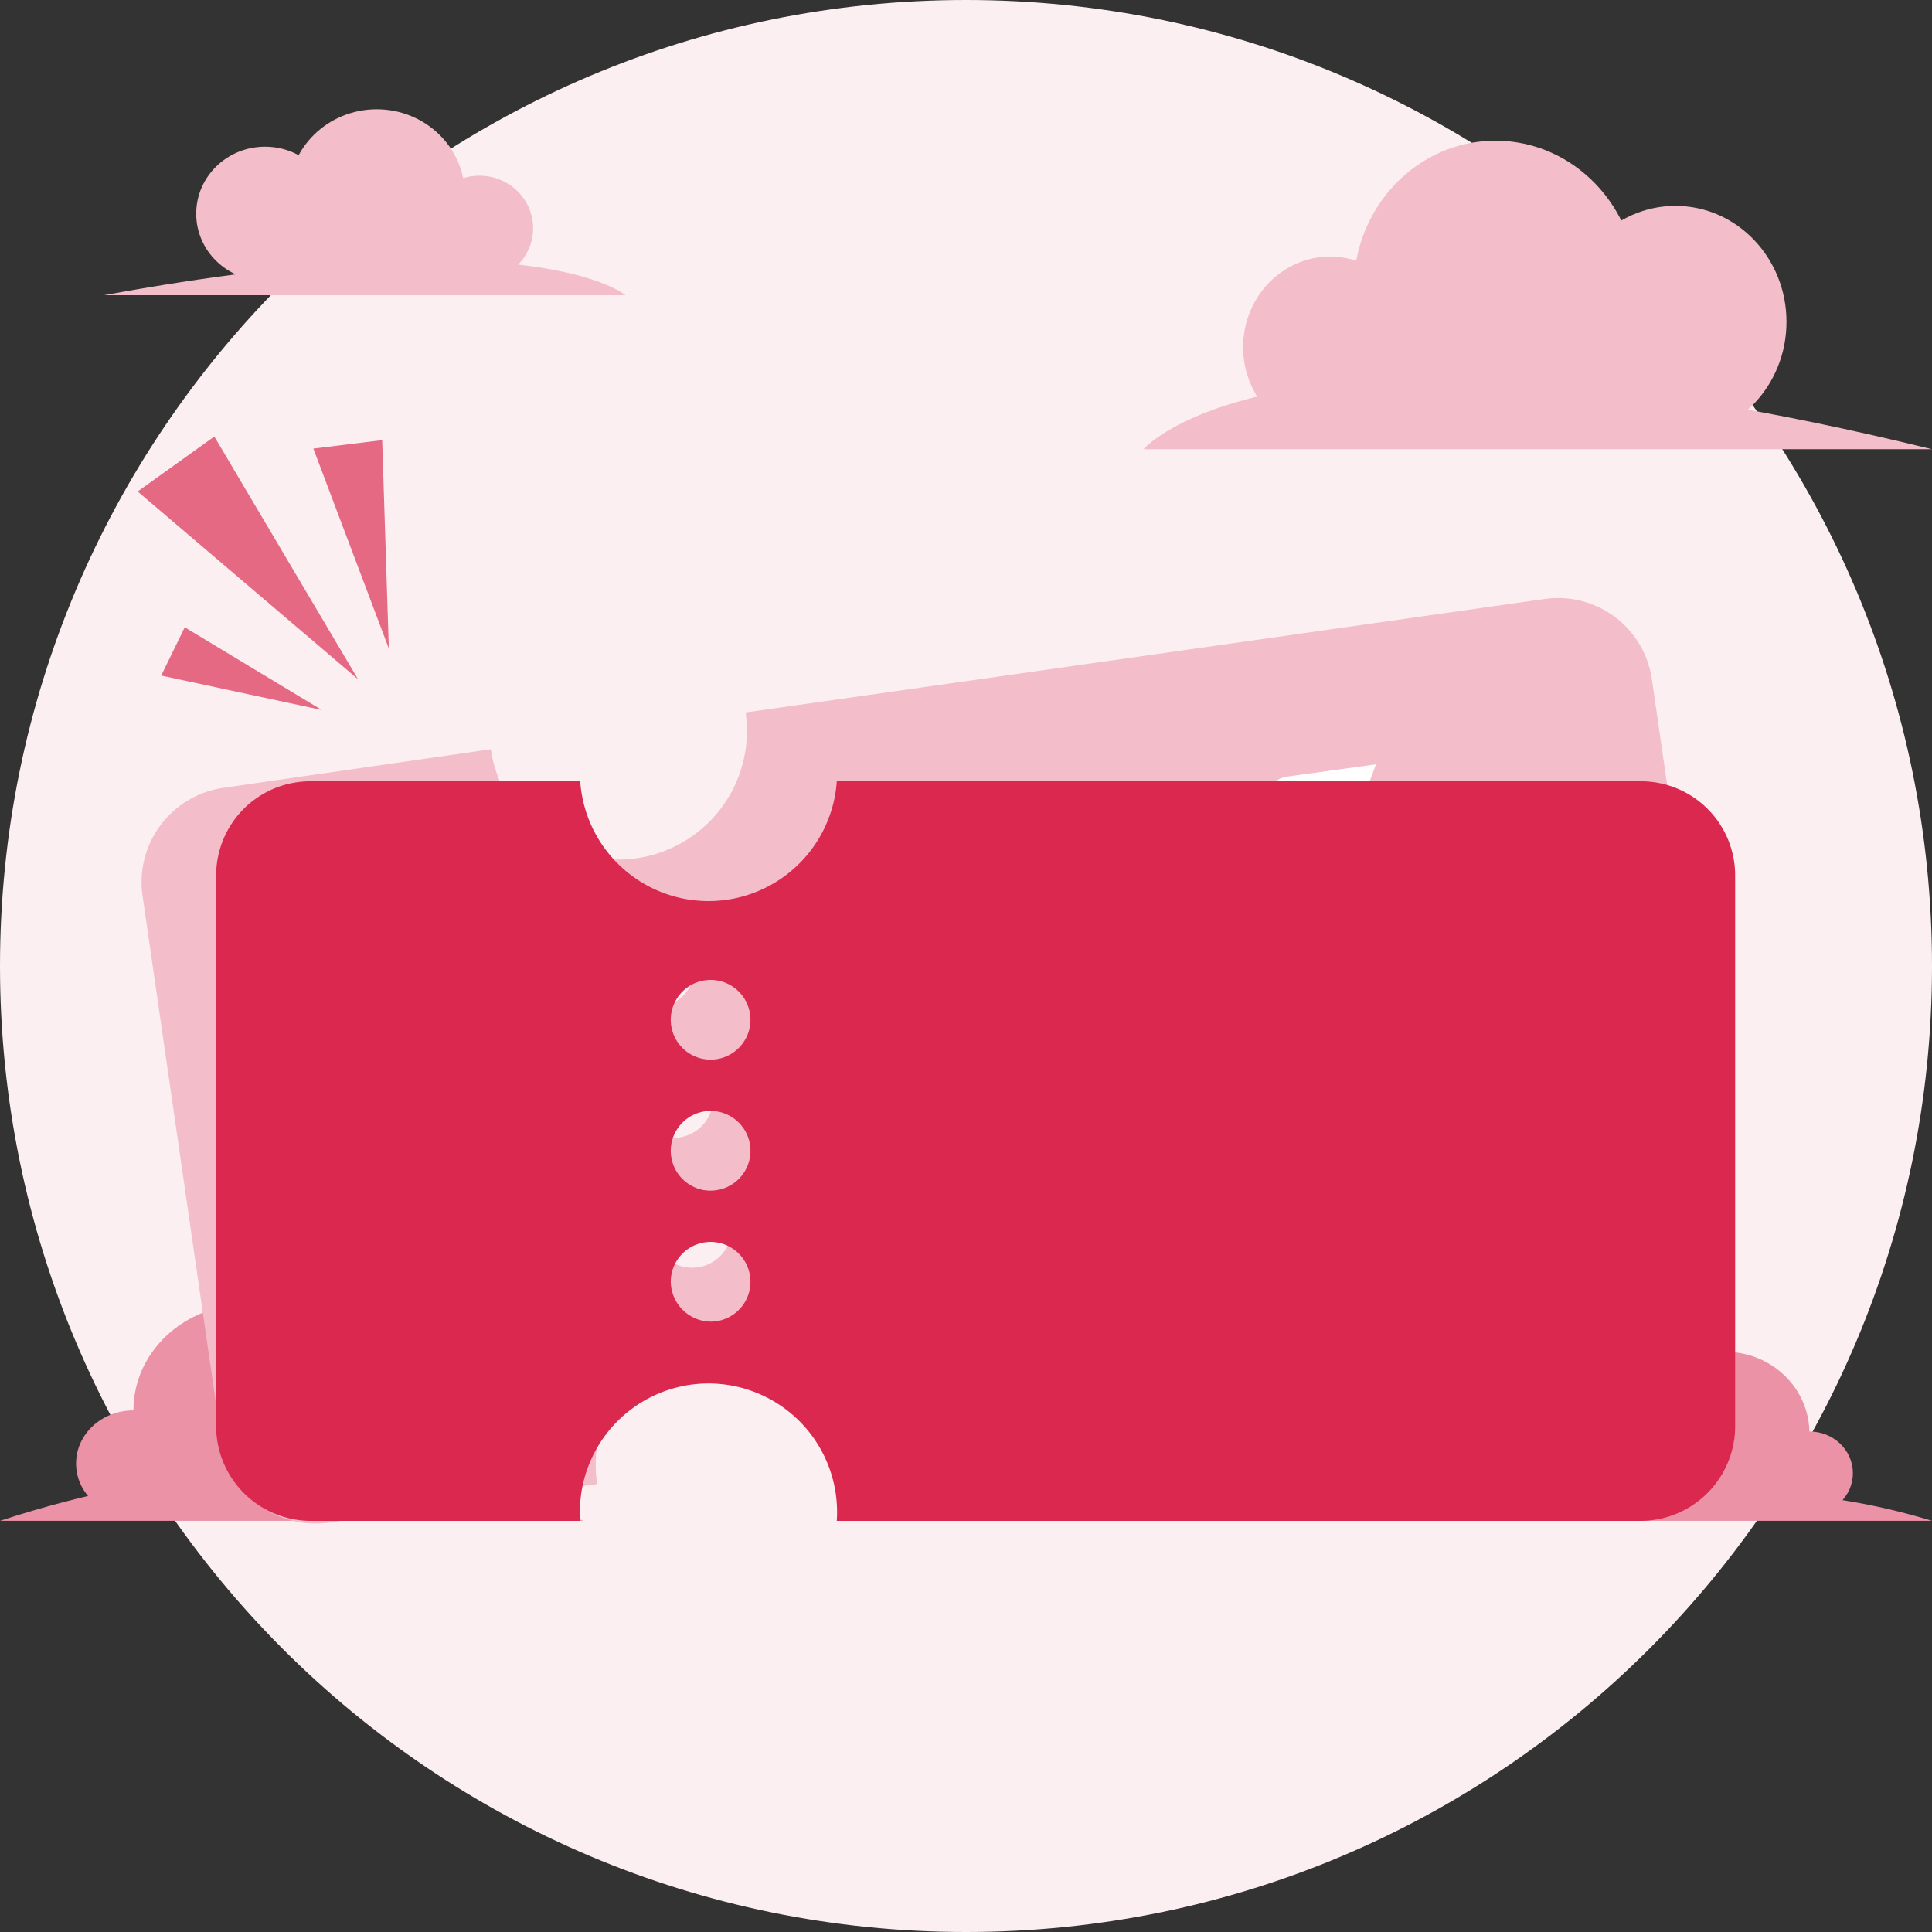 <svg xmlns="http://www.w3.org/2000/svg" width="166" height="166" fill="none" xmlns:v="https://vecta.io/nano"><rect width="100%" height="100%" fill="#333333" stroke="none"/><g clip-path="url(#A)"><path d="M83 166c45.84 0 83-37.16 83-83S128.84 0 83 0 0 37.16 0 83s37.16 83 83 83z" fill="#fceff2"/><g fill="#f3bdca"><path d="M32.37 24.12c4.183 0 7.574-3.298 7.574-7.366s-3.391-7.366-7.574-7.366-7.574 3.298-7.574 7.366 3.391 7.366 7.574 7.366z"/><path d="M22.773 24.12c3.266 0 5.914-2.578 5.914-5.758s-2.648-5.758-5.914-5.758-5.914 2.578-5.914 5.758 2.648 5.758 5.914 5.758zm18.416.003c2.55 0 4.617-2.021 4.617-4.513s-2.067-4.513-4.617-4.513-4.617 2.021-4.617 4.513 2.067 4.513 4.617 4.513z"/><path d="M23.967 23.653h17.638v-4.046H23.967v4.046z"/><path d="M8.922 25.366h44.82s-7.729-6.796-44.82 0zM128.494 37.61c6.733 0 12.191-5.713 12.191-12.761s-5.458-12.761-12.191-12.761-12.19 5.713-12.19 12.761 5.458 12.761 12.19 12.761z"/><path d="M143.953 37.61c5.272 0 9.545-4.459 9.545-9.96s-4.273-9.96-9.545-9.96-9.545 4.459-9.545 9.96 4.274 9.96 9.545 9.96zm-29.672-.001c4.125 0 7.47-3.484 7.47-7.781s-3.345-7.781-7.47-7.781-7.47 3.484-7.47 7.781 3.344 7.781 7.47 7.781z"/><path d="M142.086 29.828h-28.48v7.055h28.48v-7.055z"/><path d="M166 38.598H98.252s11.672-13.747 67.749 0z"/></g><g fill="#eb92a7"><path d="M21.321 130.308c5.444 0 9.856-4.088 9.856-9.13s-4.413-9.13-9.856-9.13-9.856 4.088-9.856 9.13 4.413 9.13 9.856 9.13z"/><path d="M11.464 130.312c2.722 0 4.928-2.044 4.928-4.565s-2.206-4.565-4.928-4.565-4.928 2.044-4.928 4.565 2.206 4.565 4.928 4.565z"/></g><path d="M31.229 130.31c3.352 0 6.069-2.508 6.069-5.602s-2.717-5.603-6.069-5.603-6.069 2.508-6.069 5.603 2.717 5.602 6.069 5.602z" fill="#d1e7e6"/><g fill="#eb92a7"><path d="M0 130.672h50.111s-19.868-9.909-50.111 0zm148.207-.519c4.011 0 7.262-3.136 7.262-7.004s-3.251-7.003-7.262-7.003-7.263 3.136-7.263 7.003 3.252 7.004 7.263 7.004z"/></g><path d="M143.331 130.153c1.661 0 3.008-1.301 3.008-2.905s-1.347-2.905-3.008-2.905-3.009 1.301-3.009 2.905 1.347 2.905 3.009 2.905z" fill="#d1e7e6"/><g fill="#eb92a7"><path d="M155.469 130.154c2.063 0 3.735-1.602 3.735-3.579s-1.672-3.579-3.735-3.579-3.735 1.602-3.735 3.579 1.673 3.579 3.735 3.579z"/><path d="M132.8 130.672H166a56.71 56.71 0 0 0-33.2 0z"/></g><path d="M12.243 76.932l6.796 46.999c.309 2.129 1.447 4.051 3.168 5.343s3.883 1.852 6.014 1.556l23.084-3.32c-.217-1.446-.145-2.921.212-4.34a11.05 11.05 0 0 1 1.869-3.922 11.04 11.04 0 0 1 3.237-2.898c1.26-.743 2.655-1.228 4.104-1.427a11.07 11.07 0 0 1 4.337.266 11.05 11.05 0 0 1 3.899 1.918 11.04 11.04 0 0 1 2.858 3.273 11.05 11.05 0 0 1 1.375 4.121l68.63-9.96a8.14 8.14 0 0 0 5.344-3.168c1.293-1.72 1.852-3.882 1.556-6.014l-6.796-46.998a8.14 8.14 0 0 0-3.168-5.344c-1.72-1.293-3.882-1.852-6.014-1.556l-68.682 9.753a11.06 11.06 0 0 1-2.087 8.203 11.06 11.06 0 0 1-7.276 4.325 11.06 11.06 0 0 1-8.203-2.087 11.06 11.06 0 0 1-4.325-7.276l-23.033 3.32c-2.134.321-4.055 1.471-5.347 3.199s-1.85 3.897-1.552 6.035zm43.834 29.05a3.42 3.42 0 0 1 .303-1.962c.292-.61.759-1.12 1.341-1.465a3.42 3.42 0 0 1 1.928-.474c.675.036 1.325.271 1.867.676s.952.96 1.178 1.598a3.42 3.42 0 0 1-.93 3.684 3.42 3.42 0 0 1-1.795.848c-.446.066-.901.043-1.339-.067s-.849-.307-1.21-.577-.666-.608-.896-.997a3.42 3.42 0 0 1-.445-1.264zm-1.608-11.153c-.095-.67.01-1.352.303-1.962s.759-1.119 1.341-1.464 1.253-.51 1.928-.474 1.325.271 1.867.675.952.961 1.178 1.598.259 1.328.093 1.983-.522 1.248-1.023 1.701-1.126.749-1.796.847c-.446.066-.901.043-1.339-.067s-.849-.306-1.21-.576-.666-.609-.896-.997-.381-.818-.445-1.265zm-1.608-11.205c-.131-.901.102-1.817.647-2.547s1.357-1.213 2.258-1.344 1.817.102 2.547.647 1.213 1.357 1.344 2.258-.102 1.817-.647 2.547-1.357 1.213-2.258 1.344-1.817-.102-2.547-.647-1.213-1.357-1.344-2.258z" fill="#f3bdca"/><path d="M83 72.626c1.636-1.88 3.893-3.109 6.361-3.461s4.978.195 7.075 1.542a9.39 9.39 0 0 1 3.579 6.588 9.4 9.4 0 0 1-.019 3.819 9.39 9.39 0 0 1-1.538 3.496c-.78.969-1.747 1.771-2.843 2.359s-2.299.95-3.538 1.064c-2.451.461-4.985-.06-7.055-1.453a9.13 9.13 0 0 1-3.579-6.588c-.286-1.267-.295-2.582-.027-3.853s.808-2.47 1.583-3.513zm5.188 6.381c.38 2.525 1.47 3.666 3.268 3.424a2.49 2.49 0 0 0 1.867-1.245c.39-.934.498-1.962.311-2.957-.363-2.542-1.504-3.735-3.32-3.424s-2.594 1.556-2.127 4.098v.104zm30.036-13.332l-15.251 40.981c-.163.424-.436.797-.792 1.08s-.781.465-1.231.528l-7.574 1.037 15.303-40.981a2.44 2.44 0 0 1 2.023-1.608l7.522-1.038zm-5.187 24.744c1.595-2.064 3.946-3.409 6.534-3.74s5.201.38 7.264 1.976 3.409 3.946 3.74 6.534-.38 5.201-1.976 7.265a9.7 9.7 0 0 1-6.381 3.424 9.55 9.55 0 0 1-7.055-1.505c-1.012-.794-1.848-1.789-2.455-2.923s-.973-2.382-1.072-3.665c-.354-1.254-.435-2.57-.239-3.859a9.14 9.14 0 0 1 1.38-3.611l.26.104zm5.187 3.424c-.4.95-.509 1.997-.311 3.009.415 2.49 1.452 3.632 3.268 3.372a2.38 2.38 0 0 0 1.867-1.245c.38-.919.488-1.927.312-2.905-.094-1.026-.491-2.002-1.142-2.801-.283-.278-.628-.484-1.007-.601a2.49 2.49 0 0 0-1.171-.073 2.23 2.23 0 0 0-1.172.287c-.357.201-.652.497-.851.855l.207.104z" fill="#fff"/><path d="M18.571 75.221v47.362c.014 2.142.871 4.192 2.385 5.707a8.14 8.14 0 0 0 5.707 2.385h23.188a11.05 11.05 0 0 1 2.947-8.297 11.06 11.06 0 0 1 8.076-3.509 11.06 11.06 0 0 1 8.076 3.509 11.05 11.05 0 0 1 2.947 8.297h69.097c2.142-.013 4.193-.87 5.708-2.385a8.15 8.15 0 0 0 2.385-5.707V75.221c0-2.146-.853-4.205-2.37-5.722s-3.576-2.37-5.723-2.37H71.899a11.05 11.05 0 0 1-11.023 10.293 11.05 11.05 0 0 1-11.023-10.293H26.664c-2.146 0-4.205.853-5.722 2.37s-2.37 3.576-2.37 5.722zm39.062 34.912c0-.677.201-1.339.577-1.902s.911-1.002 1.536-1.261 1.314-.327 1.978-.195a3.42 3.42 0 0 1 1.753.937c.479.479.805 1.089.937 1.753s.064 1.352-.195 1.978-.698 1.16-1.261 1.537-1.225.577-1.902.577a3.48 3.48 0 0 1-2.406-1.018c-.639-.639-1.004-1.502-1.018-2.406zm0-11.257c0-.908.361-1.779 1.003-2.421s1.513-1.003 2.421-1.003 1.779.361 2.421 1.003 1.003 1.513 1.003 2.421-.361 1.779-1.003 2.421-1.513 1.003-2.421 1.003-1.779-.361-2.421-1.003-1.003-1.513-1.003-2.421zm0-11.257c0-.677.201-1.339.577-1.902s.911-1.002 1.536-1.261 1.314-.327 1.978-.195 1.274.458 1.753.937.805 1.089.937 1.753.064 1.353-.195 1.978-.698 1.16-1.261 1.537-1.225.577-1.902.577c-.45 0-.895-.089-1.31-.261a3.42 3.42 0 0 1-1.111-.742c-.318-.318-.57-.695-.742-1.111s-.261-.861-.261-1.31z" fill="#db284e"/><g fill="#e66983"><path d="M30.762 58.362L11.828 42.229l6.588-4.721 12.346 20.854zm2.646-2.648l-6.484-17.171 5.914-.726.571 17.897zm-5.759 5.289L13.85 58.046l2.023-4.15 11.776 7.107z"/></g></g><defs><clipPath id="A"><path fill="#fff" d="M0 0h166v166H0z"/></clipPath></defs></svg>